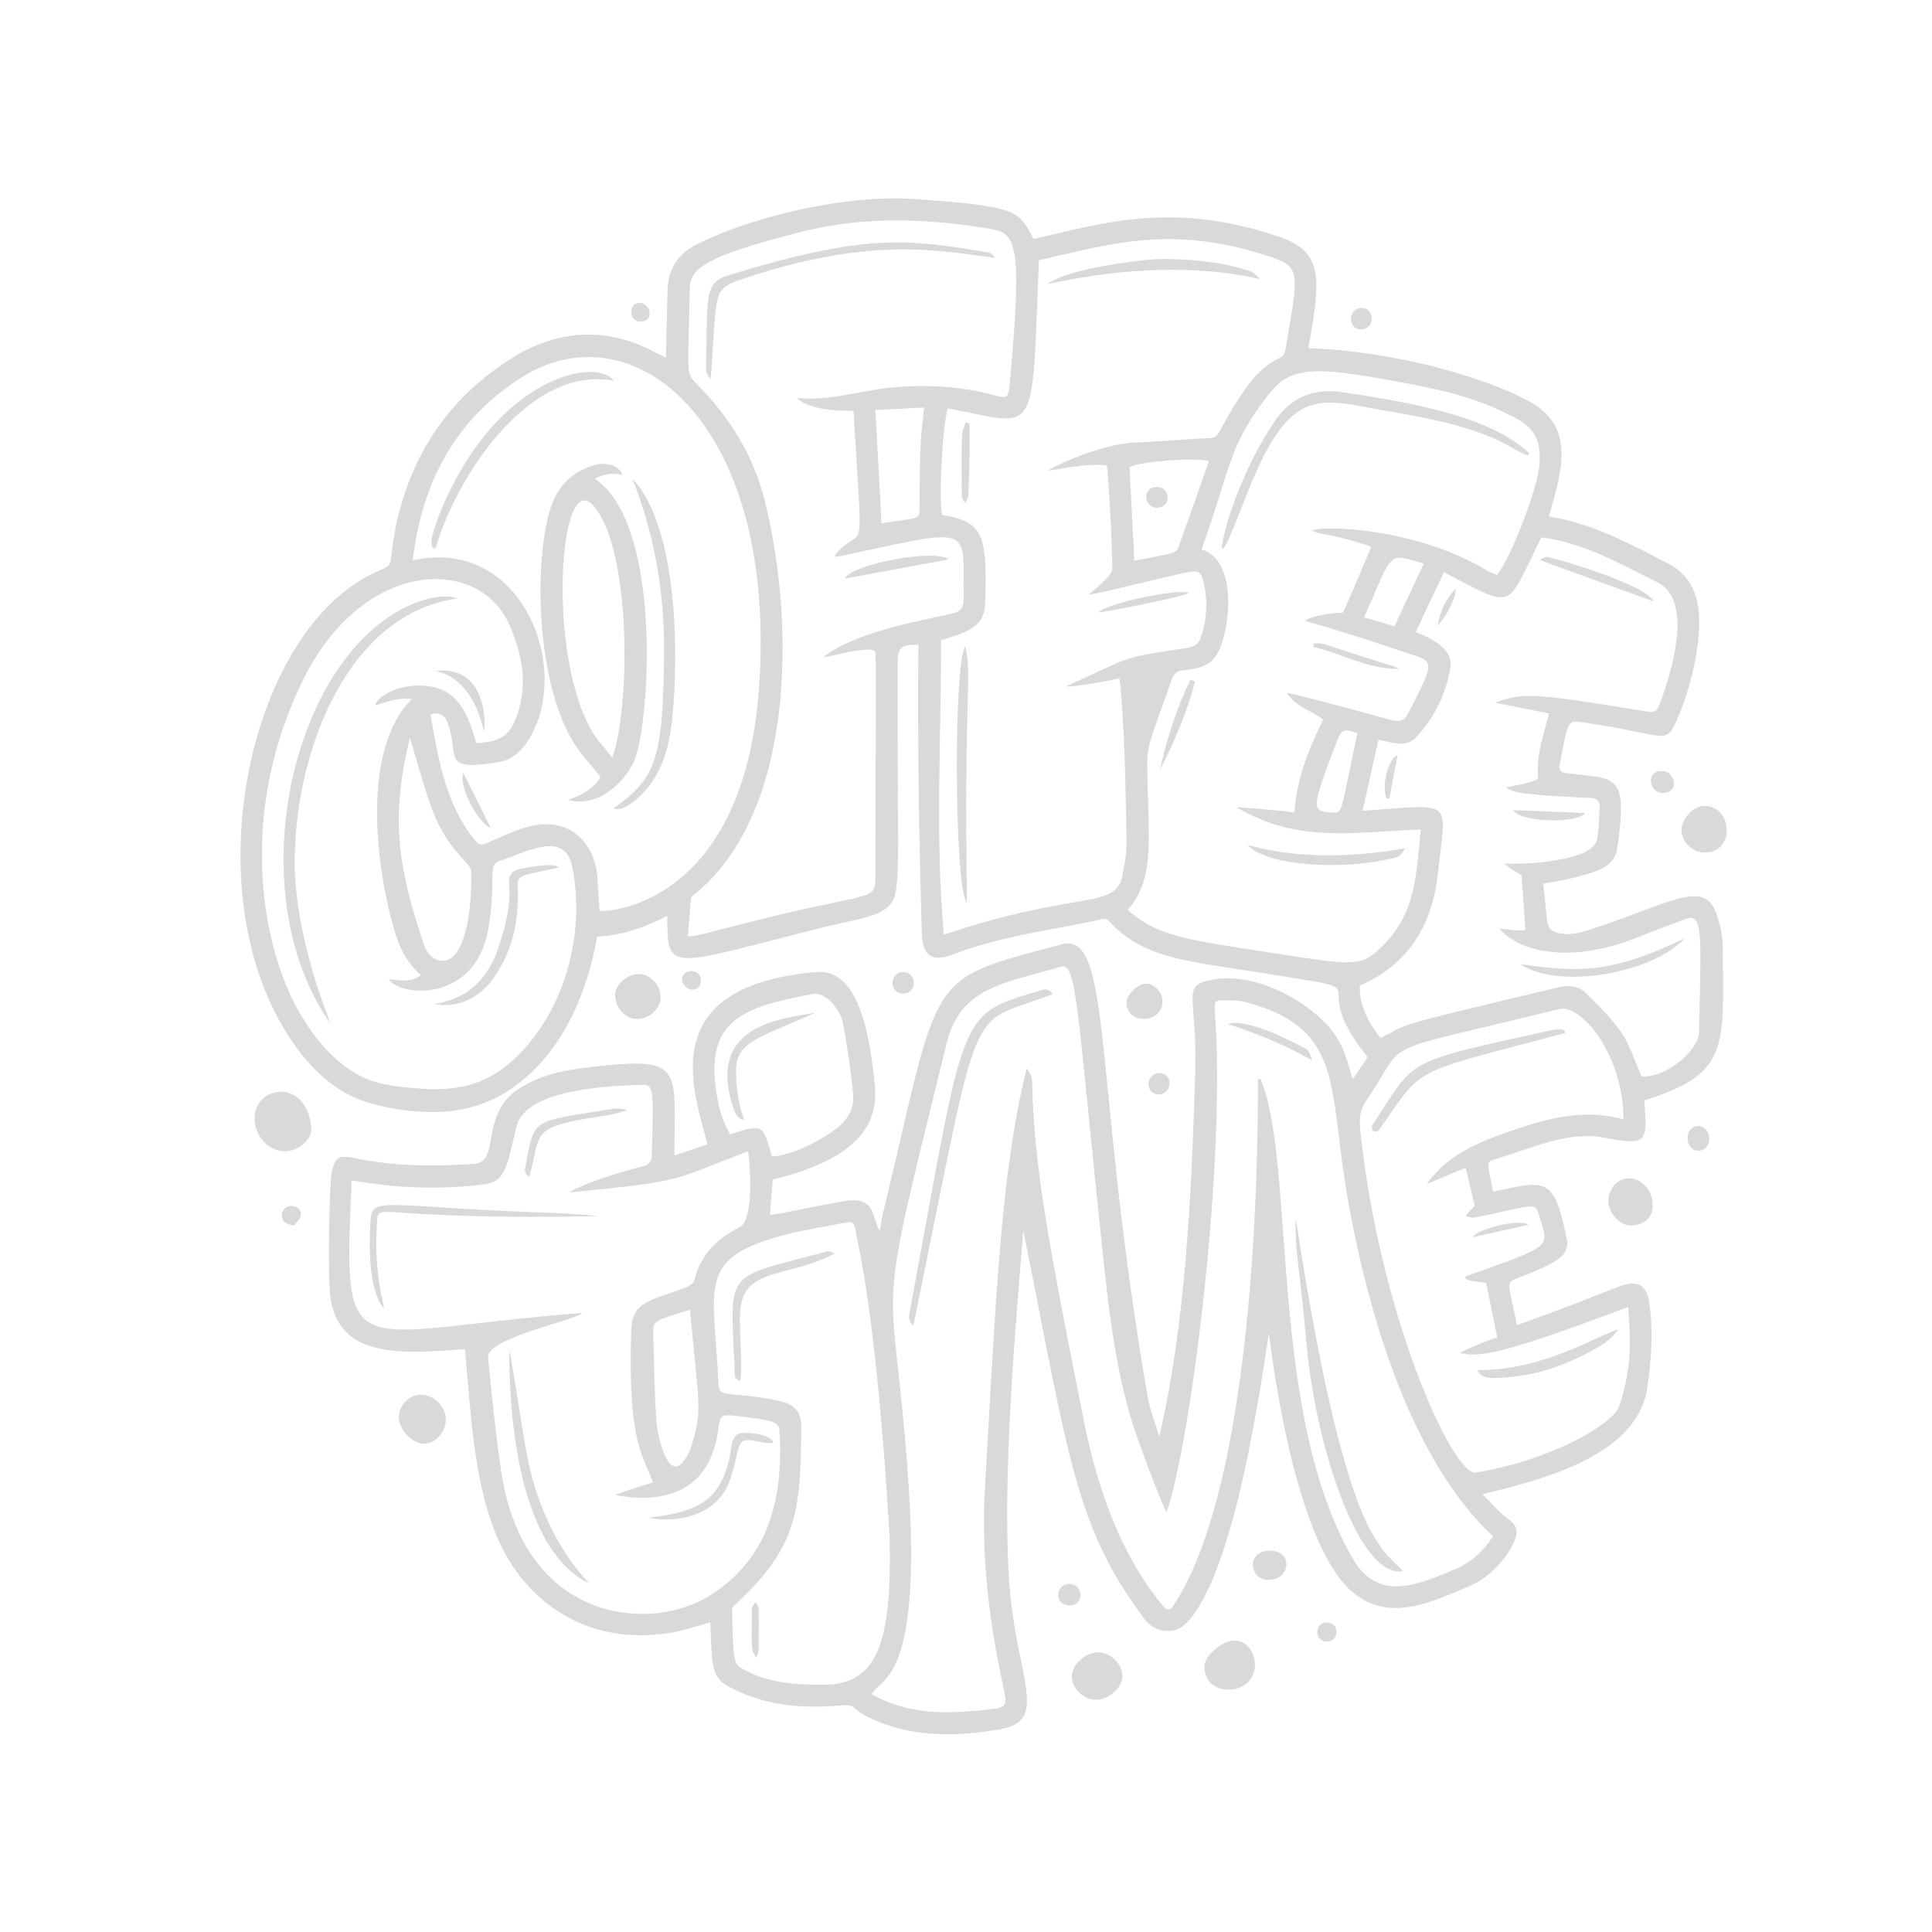 <svg xmlns="http://www.w3.org/2000/svg" xmlns:xlink="http://www.w3.org/1999/xlink" width="1080" zoomAndPan="magnify" viewBox="0 0 810 810" height="1080" preserveAspectRatio="xMidYMid meet" version="1.0"><path fill="#d9d9d9" d="M 569.129 307.395 C 563.508 305.41 562.527 305.594 560.367 311.145 C 548.895 340.66 550.359 340.137 558.645 340.621 C 563.164 340.879 561.699 341.445 569.129 307.395 Z M 571.895 258.812 C 576.586 260.195 580.559 261.363 584.621 262.562 C 588.695 253.855 592.727 245.25 596.926 236.281 C 581.191 231.883 584.551 230.473 571.895 258.812 Z M 369.574 219.379 C 384.516 217.055 385.504 217.867 385.508 213.816 C 385.535 182.172 386.348 182.102 387.438 170.863 C 380.551 171.215 373.965 171.559 367.023 171.914 C 367.895 188.16 368.734 203.695 369.574 219.379 Z M 475.559 235.121 C 488.793 232.367 493.066 232.266 493.938 229.855 C 498.297 217.719 502.535 205.539 506.816 193.336 C 500.945 191.652 478.594 193.473 473.559 195.73 C 474.227 208.809 474.887 221.871 475.559 235.121 Z M 289.289 549.031 C 276.348 553.367 273.695 553.219 273.852 558.016 C 274.27 570.699 274.281 583.414 275.207 596.062 C 275.504 600.148 279.648 622.48 287 612.055 C 288.164 610.41 289.23 608.57 289.797 606.656 C 294.668 590.207 292.98 590.332 289.289 549.031 Z M 171.855 309.336 C 163.605 342.883 166.805 363.703 177.789 396.199 C 178.973 399.695 181.816 403.02 185.969 402.793 C 196.254 402.238 198.043 375.805 197.531 365.246 C 197.473 364.105 196.559 362.824 195.707 361.934 C 181.641 347.281 180.316 337.309 171.855 309.336 Z M 306.16 475.574 C 319.797 471.148 319.879 471.195 323.637 484.887 C 329.367 484.57 339.969 481.02 350.312 473.434 C 355.418 469.688 358.32 464.547 357.656 458.27 C 356.605 448.285 355.246 438.297 353.27 428.461 C 352.371 423.969 346.742 415.641 340.582 416.777 C 311.562 422.125 296.098 427.816 300.148 456.648 C 301.082 463.312 302.566 469.793 306.16 475.574 Z M 372.969 644.125 C 367.484 551.598 359.926 523.008 358.547 515.133 C 358.098 512.57 356.844 512.098 354.531 512.566 C 345.953 514.32 337.258 515.574 328.805 517.789 C 291.527 527.551 299.484 539.359 301.199 580.105 C 301.477 586.723 305.641 582.891 326.648 587.309 C 333.031 588.652 336.023 592.02 335.949 598.379 C 335.57 631.332 335.203 647.688 309.258 671.777 C 308.332 672.641 306.891 673.738 306.91 674.699 C 307.383 697.539 307.875 697.719 311.227 699.629 C 321.852 705.688 333.582 706.336 345.418 706.32 C 368.266 706.281 373.992 687.992 372.969 644.125 Z M 627.738 560.707 C 626.113 552.785 624.578 545.305 623.055 537.891 C 619.914 537.203 614.125 537.316 614.25 535.223 C 651.438 521.805 649.477 523.492 645.375 509.867 C 643.477 503.551 643.73 505.293 618.348 510.473 C 617.215 510.703 614.559 509.918 614.438 509.625 C 615.77 508.207 617.105 506.789 618.309 505.512 C 617.055 500.309 615.809 495.16 614.473 489.605 C 608.898 491.922 603.535 494.152 598.176 496.383 C 607.59 483.16 621.723 478.113 636.055 473.27 C 650.52 468.391 665.066 464.941 680.645 469.277 C 680.645 442.145 662.887 420.789 653.676 423.059 C 573.035 442.961 591.414 434.441 572.754 461.543 C 570.227 465.211 569.805 468.832 570.262 473.297 C 578.152 550.762 609.074 618.91 618.754 617.363 C 649.707 612.414 676.285 597.281 678.922 589.422 C 684.465 572.906 683.602 560.293 682.602 547.953 C 629.523 567.969 620.418 569.145 612.074 567.258 C 612.066 566.797 622.523 562.422 627.738 560.707 Z M 165.309 389.996 C 157.184 361.957 151.746 313.547 172.723 293.062 C 167.207 292.426 163.297 293.961 157.199 295.766 C 158.613 291.258 167.676 287.164 176.352 287.41 C 188.848 287.77 195.211 294.375 199.594 311.539 C 209.969 310.973 214.68 308.832 217.902 296.117 C 220.949 284.109 218.379 272.875 213.496 261.84 C 200.668 232.848 152.328 234.363 127.367 284.449 C 113.641 311.988 107.504 343.289 110.559 373.953 C 112.871 397.172 120.332 421.906 136.336 439.484 C 141.164 444.789 146.906 449.43 153.547 452.246 C 160.234 455.086 167.836 455.695 175.008 456.316 C 183.605 457.062 192.758 456.68 200.992 453.469 C 209.641 450.09 216.902 443.543 222.648 436.379 C 238.68 416.375 244.828 388.562 239.949 363.531 C 236.906 347.93 220.969 357.113 209.195 361.078 C 204.227 362.754 208.273 368.66 204.723 389.418 C 199.316 420.953 167.207 417.789 162.926 410.449 C 169.52 411.441 173.066 411.441 176.418 408.84 C 170.086 403.066 167.266 396.738 165.309 389.996 Z M 630.867 362.027 C 640.793 362.527 652.262 361.035 658.496 359.395 C 662.855 358.246 668.871 356.133 669.676 351.543 C 670.418 347.32 670.348 342.957 670.664 338.652 C 670.863 335.941 669.645 334.672 666.957 334.551 C 640.359 333.34 634.355 332.461 631.586 330.211 C 631.621 329.648 640.078 329.098 644.887 326.496 C 643.922 316.668 647.137 308.094 649.461 299.133 C 641.98 297.637 634.754 296.195 626.828 294.613 C 638.512 290.078 644.488 290.871 687.41 297.812 C 694.418 298.945 694.434 299.234 696.832 292.484 C 702.109 277.617 709.055 251.227 694.922 244.16 C 676.441 234.922 663.848 227.715 646.227 225.297 C 630.969 255.691 635.984 255.902 605.383 239.852 C 601.289 248.551 597.41 256.801 593.57 264.961 C 597.391 266.746 609.746 270.789 608.016 280.391 C 606.113 290.98 601.527 300.441 594.348 308.473 C 589.676 313.703 584.789 311.555 577.938 310.098 C 575.691 320.164 573.523 329.875 571.277 339.934 C 610.32 337.195 606.207 334.48 602.969 365.336 C 600.676 387.137 591.215 403.969 570.082 413.227 C 569.863 421.77 573.875 428.93 578.75 435.16 C 592.578 428.688 577.234 432.066 653.52 413.906 C 657.488 412.961 661.824 413.363 664.777 416.242 C 683.836 434.816 681.617 436.418 688.258 451.305 C 699.141 451.812 712.195 440.094 712.336 432.742 C 713.086 393.059 714.32 382.324 706.746 385.254 C 700.043 387.848 693.27 390.266 686.605 392.949 C 656.777 404.973 635.812 398.168 628.598 389.242 C 632.824 389.703 636.168 390.395 639.547 389.844 C 638.984 382.031 638.445 374.57 637.898 366.922 C 635.742 365.855 630.711 362.422 630.867 362.027 Z M 251.379 381.914 C 258.941 382.387 311.641 376.039 318.141 289.352 C 326.543 177.215 265.508 128.637 218.812 158.141 C 190.676 175.918 176.816 202.57 173.066 234.926 C 219.086 224.648 240.555 281.031 221.211 310.809 C 218.199 315.441 214.219 318.691 208.621 319.598 C 184.211 323.566 193.125 316.906 187.441 302.484 C 186.547 300.215 184.512 298.395 180.438 299.457 C 183.246 313.848 185.789 336.305 199.172 352.309 C 202.27 356.02 202.078 353.527 217.895 347.711 C 238.973 339.957 249.539 354.48 250.434 367.57 C 250.762 372.324 251.062 377.086 251.379 381.914 Z M 273.758 621.473 C 268.715 608.32 263.32 603.238 264.633 557.852 C 265.008 544.98 273.449 545.336 288.25 539.477 C 289.41 539.012 290.848 537.828 291.105 536.727 C 293.629 526.012 300.676 519.309 310.086 514.504 C 316.062 511.457 314.613 489.672 313.672 482.676 C 280.91 494.945 289.352 494.906 238.98 499.938 C 237.906 500.047 245.574 495.203 270.695 488.637 C 271.766 488.359 273.156 486.605 273.191 485.496 C 274.191 454.09 274.219 454.641 267.875 454.855 C 251.656 455.414 220.02 457.285 216.449 472.539 C 212.535 489.301 211.875 495.434 202.758 496.57 C 175.539 499.961 155.68 496.094 147.449 494.898 C 143.898 575.039 144.566 558.199 244.055 550.457 C 242.43 553.285 203.766 560.891 204.609 569.152 C 206.254 585.258 207.762 601.398 210.215 617.391 C 219.84 680.078 272.266 684.633 297.316 669.121 C 322.348 653.625 328.629 628.219 326.738 599.352 C 326.52 596.023 322.43 595.277 310.477 593.848 C 301 592.711 302.27 592.941 300.809 601.43 C 296.625 625.695 278.039 630.426 258.512 626.922 C 257.355 626.715 262.844 624.863 273.758 621.473 Z M 334.207 166.805 C 347.496 168.34 361.316 163.551 374.566 162.391 C 388.855 161.141 403.258 161.961 417.125 165.773 C 422.262 167.188 422.809 166.59 423.301 161.262 C 428.965 99.625 425.871 97.656 414.035 95.754 C 388.109 91.574 362.25 90.609 336.469 97.086 C 295.406 107.41 289.328 112.695 289.195 120.793 C 288.625 156.328 287.086 155.98 292.031 160.918 C 305.715 174.578 315.773 190.688 320.488 209.398 C 333.824 262.316 332.945 341.605 290.941 375.117 C 290.406 375.547 289.734 376.184 289.68 376.773 C 289.195 381.949 288.836 387.141 288.418 392.641 C 295.699 391.914 299.875 389.914 326.957 383.477 C 366.441 374.094 366.973 377.281 367 367.578 C 367.285 266.121 367.297 275.664 366.852 273.016 C 364.023 270.453 345.375 276.121 345.113 275.508 C 359.473 264.551 385.641 260.434 399.879 257.059 C 402.648 256.402 404.004 254.5 403.984 251.516 C 403.773 219.41 409.355 221.098 350.508 233.531 C 350.254 233.121 350.246 233.113 349.996 232.707 C 362.605 217.883 361.762 240.609 357.844 172.211 C 339.352 172.652 334.195 167.234 334.207 166.805 Z M 503.789 230.426 C 517.176 234.09 516.746 257.914 511.652 271.387 C 509.777 276.34 506.41 279.289 501.23 280.219 C 499.695 280.492 498.164 280.895 496.617 280.953 C 493.777 281.059 492.102 282.184 491.148 285.055 C 484.66 304.617 480.973 310.691 480.996 319.555 C 481.086 349.348 484.93 368.016 472.801 381.469 C 485.219 392.578 496.898 393.883 535.375 399.82 C 567.438 404.77 570.438 405.312 578.707 397.496 C 593.727 383.305 593.652 367.23 595.676 347.762 C 566.152 349.023 544.02 353.426 518.566 338.555 C 518.633 338.219 534.738 339.594 542.684 340.605 C 543.699 326.113 548.742 313.891 554.734 301.73 C 550.285 297.879 543.477 296.801 539.43 290.445 C 544.18 291.156 578.727 300.621 583.109 301.852 C 586.449 302.785 588.777 302.332 590.312 299.285 C 599.555 280.902 601.934 277.82 594.23 275.215 C 560.801 263.926 551.254 261.516 547.137 260.32 C 547.215 259.738 553.016 257.207 563.121 256.824 C 567.113 247.793 570.922 238.68 574.941 229.207 C 559.172 223.754 553.328 224.359 550.16 222.391 C 554.777 220.23 593.621 221.238 623.25 239.086 C 624.645 239.926 626.246 240.434 627.676 241.062 C 634.066 232.73 644.648 204.516 645.426 194.777 C 646.641 179.605 638.602 176.688 628.867 172.066 C 615.172 165.574 600.426 162.664 585.707 159.949 C 550.691 153.488 541.016 153.59 531.891 165.332 C 515 187.082 516.297 195.102 503.789 230.426 Z M 447.02 287.727 C 476.078 274.703 468.578 276.043 497.781 271.641 C 501.109 271.141 502.809 269.578 503.77 266.461 C 505.859 259.656 506.375 252.82 504.961 245.844 C 503.648 239.402 502.934 238.762 496.539 240.195 C 472.801 245.523 464.25 248.086 456.566 249.336 C 456.387 249.047 466.48 241.711 466.379 238.312 C 465.539 209.047 464.301 197.805 464.09 195.156 C 456.535 193.797 439.582 197.688 439.426 197.148 C 448.582 192.125 464.77 185.887 476.348 185.488 C 486.641 185.129 496.91 184.113 507.203 183.637 C 511.641 183.43 510.043 181.273 520.004 166.098 C 524.383 159.43 529.379 153.309 536.922 149.836 C 537.805 149.43 538.66 148.148 538.824 147.156 C 544.27 114.906 545.742 112.098 533.164 107.855 C 490.973 93.625 464.938 102.57 435.551 109.105 C 432.438 185.562 435.824 178.484 397.352 171.215 C 395.035 179.434 393.598 207.422 394.953 215.887 C 412.32 218.707 413.957 224.117 413.02 253.191 C 412.676 263.707 403.988 265.25 394.547 268.445 C 394.625 309.492 392.023 350.508 395.699 391.902 C 451.996 372.84 468.188 381.727 470.676 366.621 C 471.375 362.371 472.375 358.07 472.309 353.801 C 471.949 330.914 471.496 303.148 469.379 284.289 C 461.816 286.195 447.242 288.406 447.02 287.727 Z M 430.367 448.148 C 430.824 448.156 432.656 451.16 432.688 452.664 C 433.434 488.348 439.121 518.957 454.438 595.82 C 459.926 623.371 469.84 652.211 487.883 673.648 C 489.191 675.195 490.66 675.098 491.746 673.477 C 529.832 616.555 527.25 455.16 527.363 452.496 C 527.742 452.434 528.113 452.371 528.484 452.309 C 543.414 487.43 531.395 592.805 567.422 653.844 C 577.766 671.363 593.633 664.84 610.316 657.805 C 616.879 655.035 621.887 650.285 625.953 644.145 C 591.457 611.812 573.965 551.543 565.445 504.953 C 556.488 455.961 564.527 431.441 522.082 420.078 C 518.918 419.234 515.43 419.535 512.09 419.406 C 508.016 419.246 509.387 421.988 509.879 432.52 C 512.883 496.504 499.02 605.121 489.129 634.008 C 486.109 628.414 477.68 605.664 475.277 598.168 C 467.766 574.73 464.965 550.375 462.395 526.031 C 451.332 421.25 451.504 403.316 444.746 405.328 C 422.199 412.039 402.797 413.359 396.926 437.23 C 365.816 563.625 373.883 526.508 380.559 617.098 C 386.988 704.426 369.711 703.016 365.395 710.281 C 381.324 719.156 397.035 718.672 415.215 716.629 C 421.98 715.871 422.305 714.891 420.816 708.094 C 414.699 680.184 411.234 652.027 412.941 623.391 C 417.516 546.684 419.281 493.211 430.367 448.148 Z M 279.223 149.926 C 279.223 142.195 279.531 137.359 279.875 121.816 C 280.074 112.797 284.121 106.5 292.285 102.371 C 314.793 90.992 354.297 81.348 383.727 83.461 C 426.598 86.539 426.977 88.027 433.312 100.195 C 462.109 93.762 491.402 83.957 536.234 99.254 C 554.836 105.602 553.891 116.191 548.535 145.977 C 574.707 146.703 613.43 154.145 639.91 167.609 C 660.656 178.156 655.258 196.355 649.336 216.555 C 667.719 219.344 683.512 228.117 699.496 236.316 C 708.715 241.047 712.102 249.516 712.363 259.309 C 712.77 274.602 707.109 293.043 702.441 303.215 C 698.203 312.441 697.066 307.75 665.203 303.098 C 656.617 301.84 657.785 301.133 653.879 320.547 C 653.465 322.609 654.348 323.828 656.379 324.098 C 677.117 326.879 682.891 323.133 677.949 356.062 C 677.281 360.504 673.746 363.531 669.754 365.012 C 665.336 366.652 656.352 369.152 647.004 370.469 C 648.977 387.227 647.867 389.094 652.027 390.723 C 657.277 392.773 663.098 390.914 668.285 389.195 C 700.789 378.434 714.5 368.586 719.555 382.949 C 721.008 387.082 722.148 391.562 722.215 395.902 C 722.871 440.109 724.668 450.258 689.348 461.328 C 690.734 478.746 690.918 480.473 672.902 477.02 C 657.898 474.145 644.859 480.383 626.148 486.273 C 622.844 487.309 623.75 487.828 625.988 499.586 C 648.699 494.715 651.406 493.477 656.824 519.023 C 658.496 526.926 652.168 529.566 635.473 536.207 C 631.32 537.863 632.379 537.566 635.992 555.59 C 666.539 544.5 657.293 547.59 679.734 539.062 C 686.203 536.602 690.379 538.84 691.418 545.781 C 693.215 557.863 692.391 569.855 690.582 581.969 C 686.438 609.668 648.746 620.008 621.5 626.438 C 625.426 630.309 628.547 634.098 632.379 636.918 C 635.141 638.949 636.445 641.047 635.602 644.098 C 633.555 651.508 624.898 661.254 616.629 664.719 C 598.449 672.344 575.711 684.449 558.848 657.703 C 539.512 627.02 532.465 561.645 531.984 558.953 C 529.203 576.129 518.25 658.75 497.621 680.273 C 492.527 685.586 484.359 684.777 479.938 678.891 C 450.652 639.902 448.234 611.543 429.023 515.824 C 425.48 559.609 420.395 617.215 422.961 661.043 C 425.383 702.488 440.758 721.395 419.32 725.016 C 400.395 728.211 381.535 728.617 363.672 719.738 C 356.145 715.996 359.5 714.398 351.445 715.074 C 335.281 716.422 319.566 714.914 305.031 706.848 C 297.676 702.77 298.621 696.441 297.777 680.195 C 292.246 681.676 286.801 683.633 281.191 684.551 C 244.617 690.516 217.961 670.023 207.07 641.148 C 198.742 619.059 197.477 594.156 194.902 565.648 C 169.145 567.406 139.566 570.727 138.148 540.043 C 137.703 530.457 137.887 495.324 139.289 490.488 C 143.008 477.684 144.77 491.766 198.941 487.926 C 209.992 487.141 200.906 467.109 217.641 456.383 C 228.387 449.488 240.496 448.07 252.695 446.812 C 286.832 443.289 282.758 449.055 282.758 484.473 C 287.816 482.742 292.5 481.145 296.625 479.734 C 291.25 458.426 273.16 413.438 342.375 407.512 C 360.879 405.93 365.074 437.074 366.805 455.531 C 369 478.887 346.988 488.809 323.957 494.57 C 323.578 499.434 323.211 504.191 322.809 509.328 C 328.539 508.812 339.258 506.066 354.102 503.57 C 367.824 501.258 365.395 511.445 368.883 515.891 C 369.34 513.383 369.676 510.84 370.27 508.367 C 394.836 406.488 386.82 411.477 445.262 395.867 C 466.625 390.164 458.27 453.445 481.168 585.598 C 482.164 591.348 484.531 596.855 485.984 602.523 C 497.117 554.656 499.48 501.535 501.074 450.434 C 502.125 416.719 494.809 413.383 508.109 410.777 C 525.289 407.41 546.023 418.41 556.453 429.758 C 564.254 438.246 565.539 447.91 566.805 451.555 C 566.863 451.73 567.07 451.852 567.387 452.184 C 569.398 449.168 571.371 446.207 573.383 443.184 C 544.938 407.93 583.762 416.852 528.859 407.875 C 497.785 402.793 479.203 402.109 464.637 385.812 C 464.145 385.262 462.715 385.184 461.828 385.383 C 441.031 390.02 419.703 392.348 399.621 400.145 C 390.871 403.539 386.789 400.82 386.496 391.301 C 384.207 316.531 385.059 270.348 385.059 270.348 C 378.109 270.105 376.363 271.363 376.355 277.629 C 376.281 357.27 377.156 361.895 375.676 373.059 C 374.191 384.254 363.246 384.289 345.832 388.633 C 280.262 405.004 279.773 408.617 279.773 384.02 C 268.863 389.398 260.93 392.047 250.34 392.699 C 246.145 416.836 235.465 441.707 214.816 456.18 C 206.148 462.258 195.84 465.582 185.297 466.133 C 174.863 466.676 162.84 465.043 152.918 461.777 C 140.559 457.711 130.941 448.609 123.543 438.16 C 122.824 437.141 122.121 436.113 121.438 435.07 C 82.242 375.266 103 274.32 149.566 244.301 C 160.766 237.082 163.406 239.238 163.926 234.191 C 167.594 198.344 183.969 169.535 214.367 150.285 C 233.59 138.109 254.789 136.621 275.621 148.242 C 276.621 148.797 277.699 149.219 279.223 149.926 " fill-opacity="1" fill-rule="nonzero"/><path fill="#d9d9d9" d="M 130.527 472.391 C 131.105 477.598 125.438 482.555 119.652 482.656 C 112.75 482.777 106.844 476.523 106.727 468.977 C 106.527 455.316 128.188 451.48 130.527 472.391 " fill-opacity="1" fill-rule="nonzero"/><path fill="#d9d9d9" d="M 505.574 702.395 C 503.738 697.145 506.207 694.105 510.051 691.008 C 520.82 682.312 528.09 693.375 525.715 701.012 C 522.727 710.605 508.445 710.633 505.574 702.395 " fill-opacity="1" fill-rule="nonzero"/><path fill="#d9d9d9" d="M 470.562 702.586 C 470.637 707.387 465.098 712.492 459.66 712.625 C 454.523 712.75 449.543 708.109 449.355 703.023 C 449.18 698.125 455.023 692.688 460.422 692.734 C 465.527 692.77 470.488 697.586 470.562 702.586 " fill-opacity="1" fill-rule="nonzero"/><path fill="#d9d9d9" d="M 167.207 594.016 C 167.297 589.043 171.562 584.719 176.367 584.723 C 181.957 584.727 186.996 589.797 186.906 595.328 C 186.82 600.621 182.223 605.484 177.496 605.289 C 172.57 605.086 167.117 599.105 167.207 594.016 " fill-opacity="1" fill-rule="nonzero"/><path fill="#d9d9d9" d="M 714.805 357.449 C 709.719 357.531 704.93 352.918 704.992 347.992 C 705.059 343.07 709.824 337.988 714.457 337.898 C 726.242 337.668 727.832 357.23 714.805 357.449 " fill-opacity="1" fill-rule="nonzero"/><path fill="#d9d9d9" d="M 683.57 513.797 C 679.133 513.812 674.387 508.586 674.328 503.613 C 674.266 498.324 678.148 494.027 682.984 494.023 C 693.902 494.008 698.164 513.734 683.57 513.797 " fill-opacity="1" fill-rule="nonzero"/><path fill="#d9d9d9" d="M 257.922 416.918 C 258.008 412.68 263.098 408.289 267.863 408.355 C 272.68 408.418 276.992 413.047 276.949 418.105 C 276.906 423.047 272.035 427.438 266.848 427.215 C 261.84 426.996 257.816 422.355 257.922 416.918 " fill-opacity="1" fill-rule="nonzero"/><path fill="#d9d9d9" d="M 480.672 412.398 C 484.211 412.516 487.477 416.254 487.367 420.062 C 487.09 429.469 471.977 429.602 472.328 420.109 C 472.453 416.789 477.324 412.285 480.672 412.398 " fill-opacity="1" fill-rule="nonzero"/><path fill="#d9d9d9" d="M 532.402 650.121 C 542.336 650.148 541.078 662.461 531.762 662.371 C 523.516 662.293 522.516 650.098 532.402 650.121 " fill-opacity="1" fill-rule="nonzero"/><path fill="#d9d9d9" d="M 712.047 472.137 C 717.637 472.176 718.504 482.07 712.258 482.449 C 706.191 482.824 705.719 472.098 712.047 472.137 " fill-opacity="1" fill-rule="nonzero"/><path fill="#d9d9d9" d="M 697.352 332.457 C 691.438 332.664 689.723 323.109 696.746 323.238 C 702.379 323.344 704.223 332.227 697.352 332.457 " fill-opacity="1" fill-rule="nonzero"/><path fill="#d9d9d9" d="M 452.93 668.379 C 453.277 674.957 443.492 674.301 443.672 668.645 C 443.859 662.555 452.629 662.676 452.93 668.379 " fill-opacity="1" fill-rule="nonzero"/><path fill="#d9d9d9" d="M 566.434 133.91 C 565.891 128.547 574.492 126.738 575.145 133.312 C 575.652 138.488 567.113 140.594 566.434 133.91 " fill-opacity="1" fill-rule="nonzero"/><path fill="#d9d9d9" d="M 481.496 454.656 C 481.828 448.25 490.273 448.473 490.312 454.094 C 490.352 459.895 482.07 460.789 481.496 454.656 " fill-opacity="1" fill-rule="nonzero"/><path fill="#d9d9d9" d="M 383.125 411.965 C 383.199 418.277 373.969 417.953 374.195 411.973 C 374.43 405.867 383.055 406.246 383.125 411.965 " fill-opacity="1" fill-rule="nonzero"/><path fill="#d9d9d9" d="M 293 413.734 C 291.496 415.539 288.574 415.227 287.145 413.367 C 286.586 412.648 286.137 411.91 286.008 411.121 C 285.25 406.301 293.57 405.324 293.812 410.969 C 293.863 412.109 293.602 413.008 293 413.734 " fill-opacity="1" fill-rule="nonzero"/><path fill="#d9d9d9" d="M 270.355 127.734 C 272.23 128.945 273.047 131.504 271.773 133.344 C 271.059 134.379 270.004 134.812 268.594 134.793 C 262.926 134.719 263.73 126.352 268.562 126.996 C 269.191 127.078 269.793 127.363 270.355 127.734 " fill-opacity="1" fill-rule="nonzero"/><path fill="#d9d9d9" d="M 123.227 513.797 C 119.57 513.273 118.117 511.93 118.23 509.363 C 118.473 503.84 126.926 504.797 126.07 509.605 C 125.773 511.281 124.02 512.695 123.227 513.797 " fill-opacity="1" fill-rule="nonzero"/><path fill="#d9d9d9" d="M 556.383 688.199 C 551.016 688.266 550.898 680.512 556.074 680.23 C 561.594 679.934 561.812 688.133 556.383 688.199 " fill-opacity="1" fill-rule="nonzero"/><path fill="#d9d9d9" d="M 576.633 645.18 C 580.336 650.938 580.336 650.938 588.215 658.641 C 570.168 662.375 551.82 607.422 547.871 564.465 C 544.293 525.547 543.16 526.957 543.16 511.082 C 543.762 511.082 557.562 615.543 576.633 645.18 " fill-opacity="1" fill-rule="nonzero"/><path fill="#d9d9d9" d="M 441.105 416.875 C 404.316 431.031 412.125 413.574 382.992 555.574 C 382.84 556.301 380.746 553.512 381.105 551.574 C 405.422 420.691 400.676 425.953 437.637 414.824 C 439.219 414.352 441.797 416.613 441.105 416.875 " fill-opacity="1" fill-rule="nonzero"/><path fill="#d9d9d9" d="M 549.895 444.449 C 532.859 434.676 515.859 429.855 514.918 429.363 C 515.984 428.848 522.617 426.402 547.625 439.773 C 549.012 440.566 550.195 444.246 549.895 444.449 " fill-opacity="1" fill-rule="nonzero"/><path fill="#d9d9d9" d="M 405.348 378.398 C 400.129 373.078 399.605 277.488 404.754 270.844 C 407.641 285.297 404.141 289.863 405.344 373.707 C 405.363 375 405.348 376.293 405.348 378.398 " fill-opacity="1" fill-rule="nonzero"/><path fill="#d9d9d9" d="M 479.445 109.09 C 483.438 108.641 487.461 108.473 491.477 108.609 C 501.285 108.934 514.066 110.133 524.344 113.766 C 525.863 114.301 527.012 115.887 528.34 116.984 C 526.703 116.973 494.203 107.012 439.141 119.137 C 439.902 118.422 447.312 112.727 479.445 109.09 " fill-opacity="1" fill-rule="nonzero"/><path fill="#d9d9d9" d="M 498.301 248.641 C 494.969 250.566 461.469 256.93 460.535 256.789 C 464.465 252.559 495.449 246.492 498.301 248.641 " fill-opacity="1" fill-rule="nonzero"/><path fill="#d9d9d9" d="M 406.352 177.371 C 406.953 182 406.16 203.523 406.004 207.914 C 405.965 208.941 405.07 209.941 404.566 210.957 C 404.105 209.992 403.258 209.027 403.246 208.055 C 402.918 176.766 403.344 182.211 404.82 177.125 C 405.328 177.203 405.84 177.289 406.352 177.371 " fill-opacity="1" fill-rule="nonzero"/><path fill="#d9d9d9" d="M 512.145 229.633 C 513.797 217.984 522.52 193.934 534.582 176.344 C 541.531 166.211 551.488 162.672 562.754 164.406 C 587.059 168.152 624.207 173.641 641.133 190.051 C 640.938 190.344 640.742 190.641 640.551 190.938 C 632.152 188.238 628.195 179.984 584.125 172.789 C 553.34 167.762 541.281 158.824 521.805 209.566 C 521.188 211.176 514.375 228.73 513.035 229.828 C 512.738 229.762 512.441 229.699 512.145 229.633 " fill-opacity="1" fill-rule="nonzero"/><path fill="#d9d9d9" d="M 585.758 359.32 C 564.668 365.164 530.988 363.312 523.059 354.234 C 523.156 353.883 546.855 363.152 588.863 355.664 C 589.062 356.074 587.113 358.945 585.758 359.32 " fill-opacity="1" fill-rule="nonzero"/><path fill="#d9d9d9" d="M 501.039 285.742 C 497.641 298.762 492.289 311.047 486.199 323.062 C 489.207 309.914 493.141 297.105 499.059 285.02 C 499.719 285.258 500.383 285.496 501.039 285.742 " fill-opacity="1" fill-rule="nonzero"/><path fill="#d9d9d9" d="M 550.723 269.82 C 556.168 269.82 548.289 268.016 578.66 277.609 C 581.324 278.453 584.062 279.047 586.574 280.457 C 573.66 280.703 562.621 274.051 550.547 271.211 C 550.605 270.746 550.668 270.285 550.723 269.82 " fill-opacity="1" fill-rule="nonzero"/><path fill="#d9d9d9" d="M 417.191 108.145 C 393.285 104.93 364.285 98.969 310.75 117.168 C 298.02 121.5 300.844 123.023 297.941 158.773 C 297.895 159.309 295.965 156.094 295.984 155.297 C 296.676 124.172 295.094 118.559 305.336 115.422 C 363.152 97.707 380.324 100.129 414.664 105.887 C 415.668 106.051 417.301 107.859 417.191 108.145 " fill-opacity="1" fill-rule="nonzero"/><path fill="#d9d9d9" d="M 354.199 242.59 C 356.672 236.586 392.559 229.836 397.555 234.57 C 383.086 237.246 368.59 239.926 354.199 242.59 " fill-opacity="1" fill-rule="nonzero"/><path fill="#d9d9d9" d="M 220.934 609.988 C 227.738 646.066 247.09 663.426 246.84 663.75 C 218.617 649.938 213.492 597.902 213.492 566.438 C 214.094 566.371 218.336 596.207 220.934 609.988 " fill-opacity="1" fill-rule="nonzero"/><path fill="#d9d9d9" d="M 249.676 509.91 C 159.949 511.605 158.781 504.094 158.172 511.297 C 156.324 533.055 161.258 548.219 161.02 548.484 C 160.078 547.629 153.66 541.168 155.285 512.531 C 155.945 500.91 158.496 505.988 232.383 508.559 C 241.191 508.859 252.859 509.852 249.676 509.91 " fill-opacity="1" fill-rule="nonzero"/><path fill="#d9d9d9" d="M 271.984 636.293 C 291.926 633.883 303.176 629.707 306.48 607.527 C 307.363 601.594 308.582 600.309 314.57 600.824 C 319.859 601.285 324.121 602.844 324.121 605.039 C 320.961 604.945 320.961 604.945 317.441 604.246 C 307.496 602.27 311.152 606.148 305.801 621.008 C 300.191 636.566 281.641 638.527 271.984 636.293 " fill-opacity="1" fill-rule="nonzero"/><path fill="#d9d9d9" d="M 262.738 465.406 C 255.051 468.27 250.297 467.758 238.898 470.328 C 222.547 474.027 226.367 478.797 221.816 493.422 C 221.355 493.344 219.883 491.445 220.031 490.652 C 224.258 467.977 221.867 470.637 257.168 464.824 C 258.895 464.539 262.629 465.047 262.738 465.406 " fill-opacity="1" fill-rule="nonzero"/><path fill="#d9d9d9" d="M 256.691 317.637 C 264.031 297.875 265.023 232.516 249.398 212.691 C 234.199 193.402 228.957 276.121 248.848 307.609 C 251.102 311.18 254.125 314.266 256.691 317.637 Z M 238.242 335.32 C 242.43 333.891 249.551 330.746 251.738 325.629 C 247.918 320.836 243.852 316.566 240.742 311.684 C 226.996 290.074 223.902 247.965 228.727 221.609 C 231.145 208.414 235.555 199.41 248.848 195.059 C 252.207 193.957 259.172 193.996 260.93 199.082 C 255.723 198.109 253.469 198.836 249.34 200.672 C 276.535 218.727 272.973 295.578 266.879 316.227 C 263.59 327.359 250.359 339.176 238.242 335.32 " fill-opacity="1" fill-rule="nonzero"/><path fill="#d9d9d9" d="M 265.266 200.828 C 283.953 220.73 284.727 273.184 281.816 301.383 C 280.973 309.574 279.215 319.133 273.484 327.656 C 268.355 335.281 260.074 340.945 257.305 338.82 C 274.898 326.355 278.008 318.66 278.414 273.582 C 278.812 229.562 264.836 201.137 265.266 200.828 " fill-opacity="1" fill-rule="nonzero"/><path fill="#d9d9d9" d="M 257.418 159.625 C 221.031 152.887 190.984 201.137 182.734 229.48 C 182.41 230.605 179.871 229.645 181.254 224.605 C 183.492 216.434 187.004 208.574 190.984 201.137 C 214.898 156.414 250.926 150.441 257.418 159.625 " fill-opacity="1" fill-rule="nonzero"/><path fill="#d9d9d9" d="M 194.238 323.992 C 198.066 331.68 201.891 339.375 205.719 347.066 C 200.121 344.961 192.027 328.93 194.238 323.992 " fill-opacity="1" fill-rule="nonzero"/><path fill="#d9d9d9" d="M 706.355 393.406 C 692.398 408.344 653.16 414.938 637.363 404.207 C 662.711 407.902 675.93 407.902 706.355 393.406 " fill-opacity="1" fill-rule="nonzero"/><path fill="#d9d9d9" d="M 648.984 233.492 C 662.453 236.922 690.797 246.23 693.273 252.148 C 677.32 246.355 661.488 240.605 645.66 234.859 C 645.695 234.512 648.004 233.242 648.984 233.492 " fill-opacity="1" fill-rule="nonzero"/><path fill="#d9d9d9" d="M 664.648 340.875 C 661.273 345.406 637.387 344.91 634.355 339.656 C 644.602 340.066 654.781 340.477 664.648 340.875 " fill-opacity="1" fill-rule="nonzero"/><path fill="#d9d9d9" d="M 581.234 334.582 C 579.309 329.703 581.648 318.453 585.953 316.5 C 584.711 323.047 583.594 328.938 582.477 334.828 C 582.062 334.746 581.648 334.664 581.234 334.582 " fill-opacity="1" fill-rule="nonzero"/><path fill="#d9d9d9" d="M 610.426 246.801 C 609.621 252.848 606.617 257.816 602.754 262.363 C 603.676 256.402 606.031 251.125 610.426 246.801 " fill-opacity="1" fill-rule="nonzero"/><path fill="#d9d9d9" d="M 191.637 250.941 C 145.977 257.344 124.266 313.863 123.578 359.41 C 123.07 393.137 138.793 428.98 138.5 429.145 C 100.203 374.477 121.625 277.355 171.051 254.043 C 175.707 251.848 185.82 248.426 191.637 250.941 " fill-opacity="1" fill-rule="nonzero"/><path fill="#d9d9d9" d="M 233.898 363.805 C 218.973 367.137 216.797 366.516 217.043 371.734 C 217.699 385.734 214.973 398.957 206.594 410.531 C 201.117 418.086 191.637 423.105 182.055 420.883 C 183.145 420.391 201.66 420.043 209.051 397.051 C 211.82 388.422 214.324 379.836 213.434 370.664 C 213.059 366.797 214.762 364.875 218.445 364.172 C 233.793 361.242 234.043 363.582 233.898 363.805 " fill-opacity="1" fill-rule="nonzero"/><path fill="#d9d9d9" d="M 202.863 306.816 C 197.609 282.348 182.578 281.66 182.73 281.254 C 205.719 278.824 203.305 306.883 202.863 306.816 " fill-opacity="1" fill-rule="nonzero"/><path fill="#d9d9d9" d="M 656.234 433.098 C 589.453 450.789 597.402 446.574 578.121 473.773 C 576.848 475.57 573.996 473.676 575.672 471.168 C 594.133 443.496 587.262 445.871 650.242 431.945 C 656.289 430.605 656.289 432.695 656.234 433.098 " fill-opacity="1" fill-rule="nonzero"/><path fill="#d9d9d9" d="M 619.434 574.422 C 646.543 574.668 669 560.324 678.57 557.246 C 678.488 557.367 678.402 557.488 678.309 557.621 C 676.16 560.555 673.348 562.922 670.188 564.715 C 656.281 572.598 643.543 577.277 626.719 577.73 C 623.762 577.805 620.371 577.266 619.434 574.422 " fill-opacity="1" fill-rule="nonzero"/><path fill="#d9d9d9" d="M 640.824 513.516 C 633.172 515.219 625.523 516.918 617.441 518.715 C 619.746 515.055 636.961 510.809 640.824 513.516 " fill-opacity="1" fill-rule="nonzero"/><path fill="#d9d9d9" d="M 349.781 525.598 C 329.023 536.512 310.273 530.59 310.234 552.031 C 310.203 567.055 311.406 571.949 310.359 579.043 C 310.051 579.125 308.16 577.934 308.133 577.238 C 306.402 531.277 301.859 536.66 346.84 524.648 C 347.66 524.43 349.68 525.27 349.781 525.598 " fill-opacity="1" fill-rule="nonzero"/><path fill="#d9d9d9" d="M 317.016 695.016 C 315.281 691.469 314.887 694.766 315.277 674.242 C 315.297 673.402 316.195 672.586 316.691 671.758 C 318.242 674.441 318.262 670.379 318.035 692.113 C 318.027 692.734 317.617 693.348 317.016 695.016 " fill-opacity="1" fill-rule="nonzero"/><path fill="#d9d9d9" d="M 324.234 432.191 C 313.141 436.902 308.613 440.77 308.574 448.586 C 308.535 456.258 310.035 465.16 312.145 469.688 C 311.184 468.961 309.668 469.688 307.824 465.73 C 295.023 428.871 328.867 427.16 341.738 424.562 C 342.207 424.469 332.797 428.555 324.234 432.191 " fill-opacity="1" fill-rule="nonzero"/><path fill="#d9d9d9" d="M 485.141 212.922 C 479.473 212.766 478.566 204.312 485.066 204.145 C 490.16 204.016 491.957 212.125 485.141 212.922 " fill-opacity="1" fill-rule="nonzero"/></svg>